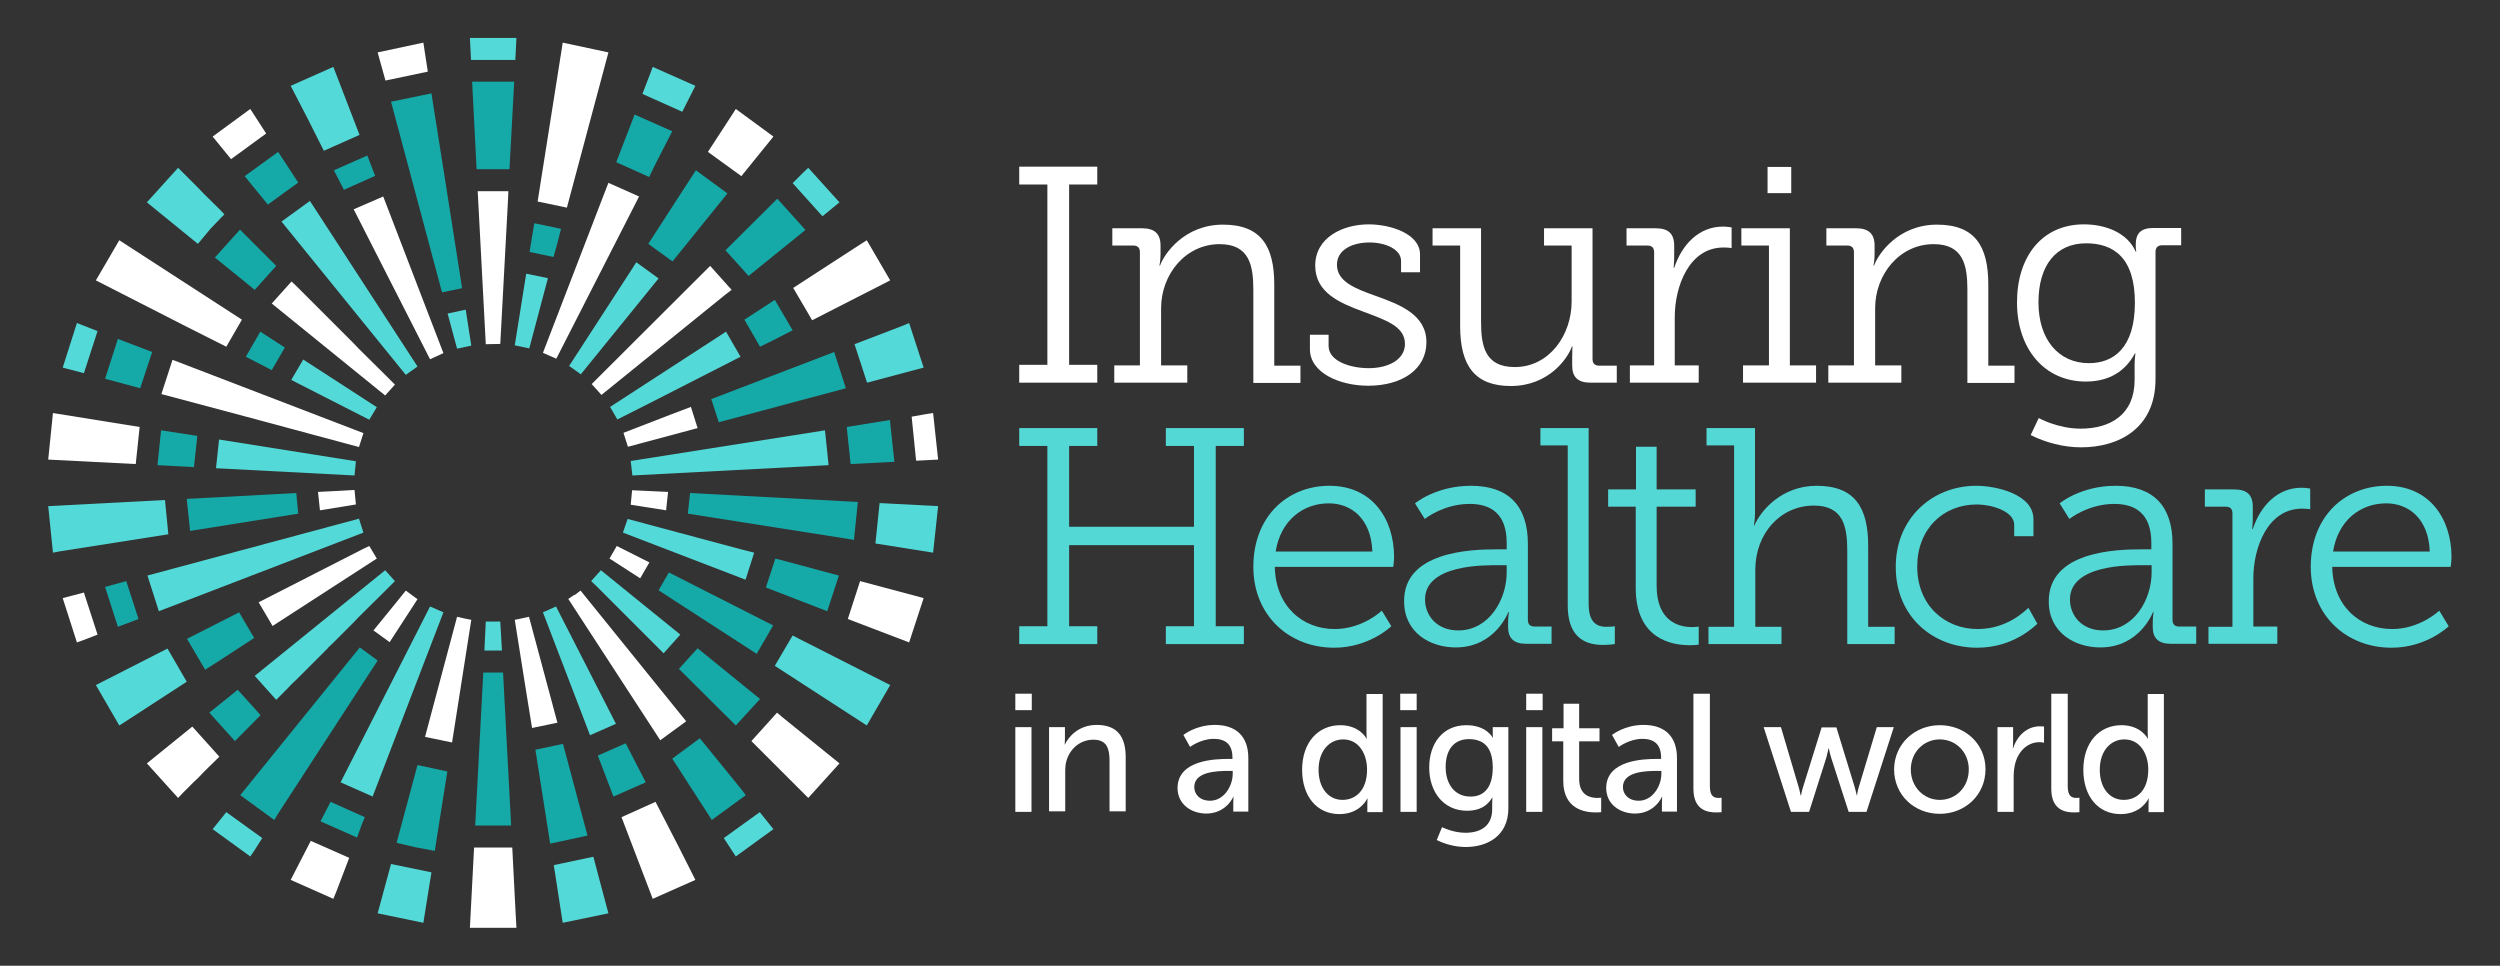 <svg xmlns="http://www.w3.org/2000/svg" viewBox="0 0 897 346.5"><rect x="0" y="0" width="897" height="346.5" fill="#333333" stroke="none"/><style type="text/css">  
	.st0{fill:#FFFFFF;}
	.st1{fill:#54D8D6;}
	.st2{fill:#53D9D7;}
	.st3{fill:#15A9A7;}
</style><path class="st0" d="M365.7 130.9h10.1V66.2h-10.1v-6.4h28v6.4h-10.1v64.7h10.1v6.4h-28V130.9z"/><path class="st0" d="M399.6 131.1h9.4V90.5c0-1.7-0.9-2.4-2.4-2.4h-7.5v-6.2h10.6c4.6 0 6.7 2 6.7 6.2v3.2c0 2.2-0.4 4-0.4 4h0.2c1.5-4.2 8.7-14.7 22.6-14.7 13.7 0 18.4 7.8 18.4 21.5v29.1h9.4v6.2h-16.9V104c0-8.7-1.4-16.4-12.1-16.4 -12.2 0-21 10.8-21 23v20.5h9.4v6.2h-26.2V131.1z"/><path class="st0" d="M469.9 120.1h6.8v4c0 5.6 8 8 14.4 8 7.1 0 13-3.1 13-8.7 0-6.4-7.1-8.6-15-11.6 -8.4-3.1-17.2-6.8-17.2-16.5 0-10.1 9.9-14.8 19.2-14.8 7.5 0 18.4 3.2 18.4 10.8v6.4h-6.8v-4.1c0-4.1-5.5-6.6-11.3-6.6 -6.2 0-11.7 2.6-11.7 8 0 6.1 6.7 8.6 14 11.2 8.6 3.1 18.1 6.7 18.1 16.6 0 9.6-8.6 15.6-20.9 15.6 -10.2 0-20.9-4.6-20.9-13.1V120.1z"/><path class="st0" d="M523.9 88.1H514v-6.2h17.4v33.4c0 8.7 1.3 16.4 12.1 16.4 12.4 0 20.4-11.5 20.4-23.5V88.1h-9.9v-6.2h17.4v46.9c0 1.7 0.9 2.4 2.4 2.4h6.3v6.1h-9.4c-4.6 0-6.6-2-6.6-6.2v-2.8c0-2.2 0.1-4 0.1-4H564c-1.4 4.2-8.3 14.2-21.9 14.2 -12.8 0-18.2-7.1-18.2-21.5V88.1z"/><path class="st0" d="M584.9 131.1h8.6V90.5c0-1.7-0.9-2.4-2.4-2.4h-7.5v-6.2H594c4.6 0 6.7 1.9 6.7 6.3v3.7c0 2.3-0.2 4.2-0.2 4.2h0.2c2.8-8.4 8.9-14.8 17.5-14.8 1.5 0 3.1 0.3 3.1 0.3v7.4c0 0-1.4-0.2-2.9-0.2 -12.4 0-17.5 14-17.5 25v17.3h8.6v6.2h-24.7V131.1z"/><path class="st0" d="M625.3 131.1h9.4V88.1h-9.9v-6.2h17.4v49.2h9.4v6.2h-26.2V131.1zM634.2 59.9h8.5v9.4h-8.5V59.9z"/><path class="st0" d="M655.8 131.1h9.4V90.5c0-1.7-0.9-2.4-2.4-2.4h-7.5v-6.2h10.6c4.6 0 6.7 2 6.7 6.2v3.2c0 2.2-0.4 4-0.4 4h0.2c1.5-4.2 8.7-14.7 22.6-14.7 13.7 0 18.4 7.8 18.4 21.5v29.1h9.4v6.2h-16.9V104c0-8.7-1.4-16.4-12.1-16.4 -12.2 0-21 10.8-21 23v20.5h9.4v6.2h-26.2V131.1z"/><path class="st0" d="M746.5 153.8c10.8 0 19.4-5.1 19.4-17.5v-5.5c0-2.1 0.3-4 0.3-4H766c-3.3 6.2-9 10.1-17.6 10.1 -14.9 0-24.7-11.8-24.7-28.4 0-16.6 9.1-28 24-28 7.8 0 15.6 3 18.6 9.8h0.2c0 0-0.2-0.8-0.2-2.4 0-4.1 1.7-6.1 6.4-6.1h9.9v6.2h-6.8c-1.5 0-2.4 0.8-2.4 2.3V136c0 17.6-13 24.5-26.7 24.5 -6.3 0-12.7-1.7-18.1-4.4l2.9-6.1C731.5 150 738.3 153.8 746.5 153.8zM766 108.6c0-16.2-7.7-21.3-17.5-21.3 -10.8 0-17.1 7.9-17.1 21.2 0 13.3 7.2 21.8 18.1 21.8C758.3 130.3 766 124.9 766 108.6z"/><path class="st1" d="M365.7 224.7h10.1V160h-10.1v-6.4h28v6.4h-10.1v29h44.8v-29h-10.1v-6.4h28v6.4h-10.1v64.7h10.1v6.4h-28v-6.4h10.1v-29.1h-44.8v29.1h10.1v6.4h-28V224.7z"/><path class="st1" d="M477 174.3c15.3 0 23.2 11.8 23.2 25.6 0 1.3-0.3 3.5-0.3 3.5h-42.5c0.3 14.2 10 22.3 21.5 22.3 10.1 0 16.9-6.6 16.9-6.6l3.4 5.6c0 0-7.9 7.7-20.5 7.7 -16.5 0-29-11.9-29-29C449.7 185.2 462 174.3 477 174.3zM492.4 197.9c-0.4-11.7-7.5-17.3-15.6-17.3 -9.3 0-17.3 6.1-19.1 17.3H492.4z"/><path class="st1" d="M537 197.1h3.6v-2.3c0-10.4-5.6-14-13.3-14 -9.4 0-16.1 5.4-16.1 5.4l-3.5-5.6c0 0 7.5-6.3 20.1-6.3 13.4 0 20.4 7.2 20.4 20.8v27.3c0 1.7 0.9 2.4 2.4 2.4h6.1v6.2h-9c-4.7 0-6.6-2.1-6.6-6.1v-1c0-2.6 0.3-4.3 0.3-4.3h-0.2c0 0-4.7 12.7-18.9 12.7 -9 0-18.5-5.2-18.5-16.5C503.6 197.9 527.7 197.1 537 197.1zM523.2 226.2c11.1 0 17.4-11.1 17.4-20.8v-2.6h-3.2c-4.5 0-26.1-0.4-26.1 12.3C511.3 220.8 515.5 226.2 523.2 226.2z"/><path class="st1" d="M562.5 159.8h-9.8v-6.2H570v63c0 4.5 1.2 8.3 6.3 8.3 2 0 3.1-0.2 3.1-0.2v6.4c0 0-2.1 0.3-4.3 0.3 -7.3 0-12.6-3.6-12.6-14.2V159.8z"/><path class="st1" d="M586.9 181.8H577v-6.2h10v-15.3h7.4v15.3h14v6.2h-14v28.4c0 13 8.3 14.8 12.6 14.8 1.5 0 2.5-0.2 2.5-0.2v6.5c0 0-1.3 0.2-3.2 0.2 -6.4 0-19.4-2.1-19.4-20.6V181.8z"/><path class="st1" d="M612.8 224.9h9.4v-65.1h-9.9v-6.2h17.4V184c0 2.5-0.4 4.5-0.4 4.5h0.2c2.2-5.2 9.7-14.2 22.3-14.2 13.7 0 18.5 7.8 18.5 21.5v29.1h9.5v6.2h-17v-33.3c0-8.7-1.3-16.4-12-16.4 -11.9 0-21 9.9-21 23.1v20.4h9.4v6.2h-26.2V224.9z"/><path class="st1" d="M709.1 174.3c6.9 0 20.5 2.9 20.5 12v6.1h-6.9v-4.1c0-5-8.4-7.3-13.4-7.3 -12.1 0-21.4 8.8-21.4 22.3 0 13.8 9.8 22.4 21.7 22.4 10.8 0 17.2-6.8 18.2-7.6l3.2 5.7c-1.2 1.1-8.8 8.6-21.6 8.6 -15.9 0-29.2-11.2-29.2-28.9C680.1 186.2 693.1 174.3 709.1 174.3z"/><path class="st1" d="M768.3 197.1h3.6v-2.3c0-10.4-5.6-14-13.3-14 -9.4 0-16.1 5.4-16.1 5.4l-3.5-5.6c0 0 7.5-6.3 20.1-6.3 13.4 0 20.4 7.2 20.4 20.8v27.3c0 1.7 0.9 2.4 2.4 2.4h6.1v6.2h-9c-4.7 0-6.6-2.1-6.6-6.1v-1c0-2.6 0.3-4.3 0.3-4.3h-0.2c0 0-4.7 12.7-18.9 12.7 -9 0-18.5-5.2-18.5-16.5C735 197.9 759 197.1 768.3 197.1zM754.6 226.2c11.1 0 17.4-11.1 17.4-20.8v-2.6h-3.2c-4.5 0-26.1-0.4-26.1 12.3C742.7 220.8 746.9 226.2 754.6 226.2z"/><path class="st1" d="M792.4 224.9h8.6v-40.7c0-1.7-0.9-2.4-2.4-2.4h-7.5v-6.2h10.5c4.6 0 6.7 1.9 6.7 6.3v3.7c0 2.3-0.2 4.2-0.2 4.2h0.2c2.8-8.4 8.9-14.8 17.5-14.8 1.5 0 3.1 0.3 3.1 0.3v7.4c0 0-1.4-0.2-2.9-0.2 -12.4 0-17.5 14-17.5 25v17.3h8.6v6.2h-24.7V224.9z"/><path class="st1" d="M856.4 174.3c15.3 0 23.2 11.8 23.2 25.6 0 1.3-0.3 3.5-0.3 3.5h-42.5c0.3 14.2 10 22.3 21.5 22.3 10.1 0 16.9-6.6 16.9-6.6l3.4 5.6c0 0-7.9 7.7-20.5 7.7 -16.5 0-29-11.9-29-29C829.1 185.2 841.4 174.3 856.4 174.3zM871.8 197.9c-0.4-11.7-7.5-17.3-15.6-17.3 -9.3 0-17.3 6.1-19.1 17.3H871.8z"/><path class="st0" d="M364.3 248.9h5.9v5.9h-5.9V248.9zM364.3 260.9h5.8v30.4h-5.8V260.9z"/><path class="st0" d="M376.5 260.9h5.6v4c0 1.2-0.1 2.2-0.1 2.2h0.1c1.2-2.6 4.8-7 11.4-7 7.1 0 10.4 3.9 10.4 11.6v19.4h-5.8v-18.1c0-4.3-0.9-7.6-5.8-7.6 -4.6 0-8.3 3.1-9.6 7.4 -0.4 1.2-0.5 2.6-0.5 4.1v14.2h-5.8V260.9z"/><path class="st0" d="M440.9 272.3h1.3v-0.5c0-5-2.8-6.7-6.7-6.7 -4.7 0-8.5 2.9-8.5 2.9l-2.4-4.3c0 0 4.4-3.6 11.3-3.6 7.7 0 12 4.2 12 11.9v19.2h-5.4v-2.9c0-1.4 0.1-2.4 0.1-2.4h-0.1c0 0-2.5 6-9.7 6 -5.2 0-10.3-3.2-10.3-9.2C422.6 272.7 435.8 272.3 440.9 272.3zM434.2 287.3c4.9 0 8.1-5.2 8.1-9.7v-1h-1.5c-4.4 0-12.3 0.3-12.3 5.8C428.5 284.9 430.4 287.3 434.2 287.3z"/><path class="st0" d="M480.9 260.2c7 0 9.4 4.8 9.4 4.8h0.1c0 0-0.1-0.9-0.1-2v-14h5.8v42.4h-5.5v-2.9c0-1.2 0.1-2 0.1-2h-0.1c0 0-2.5 5.6-10 5.6 -8.2 0-13.4-6.5-13.4-15.9C467.2 266.4 472.9 260.2 480.9 260.2zM481.7 287c4.5 0 8.8-3.2 8.8-10.9 0-5.4-2.8-10.8-8.6-10.8 -4.8 0-8.8 4-8.8 10.9C473.1 282.7 476.6 287 481.7 287z"/><path class="st0" d="M502.4 248.9h5.9v5.9h-5.9V248.9zM502.5 260.9h5.8v30.4h-5.8V260.9z"/><path class="st0" d="M525.8 298.8c5.3 0 9.6-2.3 9.6-8.5v-2.2c0-1 0.1-1.9 0.1-1.9h-0.1c-1.8 3-4.6 4.7-9 4.7 -8.5 0-13.6-6.8-13.6-15.5 0-8.7 4.9-15.2 13.3-15.2 7.3 0 9.5 4.5 9.5 4.5h0.1c0 0-0.1-0.4-0.1-1v-2.8h5.6V290c0 10-7.6 13.9-15.3 13.9 -3.7 0-7.4-1-10.4-2.5l1.9-4.6C517.5 296.8 521.3 298.8 525.8 298.8zM535.6 275.4c0-7.9-3.8-10.2-8.6-10.2 -5.3 0-8.3 3.8-8.3 10 0 6.3 3.4 10.6 8.8 10.6C531.7 285.9 535.6 283.4 535.6 275.4z"/><path class="st0" d="M547.6 248.9h5.9v5.9h-5.9V248.9zM547.6 260.9h5.8v30.4h-5.8V260.9z"/><path class="st0" d="M560.9 266h-4v-4.7h4.1v-8.8h5.6v8.8h7.3v4.7h-7.3v13.5c0 6.1 4.3 6.8 6.5 6.8 0.8 0 1.4-0.1 1.4-0.1v5.2c0 0-0.8 0.1-2 0.1 -3.9 0-11.6-1.2-11.6-11.3V266z"/><path class="st0" d="M594.7 272.3h1.3v-0.5c0-5-2.8-6.7-6.7-6.7 -4.7 0-8.5 2.9-8.5 2.9l-2.4-4.3c0 0 4.4-3.6 11.3-3.6 7.7 0 12 4.2 12 11.9v19.2h-5.4v-2.9c0-1.4 0.1-2.4 0.1-2.4h-0.1c0 0-2.5 6-9.7 6 -5.2 0-10.3-3.2-10.3-9.2C576.4 272.7 589.6 272.3 594.7 272.3zM588 287.3c4.9 0 8.1-5.2 8.1-9.7v-1h-1.5c-4.4 0-12.3 0.3-12.3 5.8C582.3 284.9 584.2 287.3 588 287.3z"/><path class="st0" d="M607.7 248.9h5.8V282c0 3.7 1.4 4.3 3.2 4.3 0.5 0 1-0.1 1-0.1v5.2c0 0-0.9 0.1-1.9 0.1 -3.3 0-8.2-0.9-8.2-8.5V248.9z"/><path class="st0" d="M632.8 260.9h6.2l6.3 21.3c0.5 1.6 0.7 3.2 0.8 3.2h0.1c0 0 0.3-1.7 0.8-3.2l6.6-21.2h5.3l6.5 21.2c0.5 1.6 0.8 3.2 0.8 3.2h0.1c0 0 0.2-1.7 0.7-3.2l6.4-21.3h6.1l-9.8 30.4h-6.4l-6.3-19.5c-0.5-1.6-0.8-3.3-0.8-3.3h-0.1c0 0-0.4 1.7-0.8 3.3l-6.2 19.5h-6.5L632.8 260.9z"/><path class="st0" d="M696 260.2c9.1 0 16.4 6.7 16.4 15.8 0 9.2-7.3 16-16.4 16s-16.4-6.7-16.4-16C679.7 266.9 687 260.2 696 260.2zM696 287c5.8 0 10.4-4.6 10.4-10.9 0-6.3-4.7-10.8-10.4-10.8 -5.7 0-10.4 4.5-10.4 10.8C685.6 282.4 690.3 287 696 287z"/><path class="st0" d="M716.7 260.9h5.6v5.3c0 1.3-0.1 2.3-0.1 2.3h0.1c1.4-4.4 4.9-7.9 9.6-7.9 0.8 0 1.5 0.1 1.5 0.1v5.8c0 0-0.8-0.2-1.7-0.2 -3.7 0-7.1 2.6-8.5 7.1 -0.5 1.7-0.7 3.6-0.7 5.5v12.4h-5.8V260.9z"/><path class="st0" d="M736.1 248.9h5.8V282c0 3.7 1.4 4.3 3.2 4.3 0.5 0 1-0.1 1-0.1v5.2c0 0-0.9 0.1-1.9 0.1 -3.3 0-8.2-0.9-8.2-8.5V248.9z"/><path class="st0" d="M761.2 260.2c7 0 9.4 4.8 9.4 4.8h0.1c0 0-0.1-0.9-0.1-2v-14h5.8v42.4h-5.5v-2.9c0-1.2 0.1-2 0.1-2h-0.1c0 0-2.5 5.6-10 5.6 -8.2 0-13.4-6.5-13.4-15.9C747.5 266.4 753.2 260.2 761.2 260.2zM762 287c4.5 0 8.8-3.2 8.8-10.9 0-5.4-2.8-10.8-8.6-10.8 -4.8 0-8.8 4-8.8 10.9C753.4 282.7 756.9 287 762 287z"/><polygon class="st2" points="214 210.3 238.1 234.4 244.1 227.7 215.6 204.6 212.1 208.5 214 210.3 "/><polygon class="st2" points="189.9 125 196.6 99.8 188.8 98.2 184.7 123.9 189.9 125 "/><polygon class="st2" points="168.6 13.6 169 21.5 184.9 21.5 185.3 13.6 168.6 13.6 "/><polygon class="st2" points="233.3 26.4 230.5 33.7 244.8 40.1 249.5 30.8 234.2 24 233.3 26.4 "/><polygon class="st2" points="110.3 42.4 116.2 54.1 129 48.4 119.6 24 104.3 30.8 110.3 42.4 "/><polygon class="st3" points="235.2 58.8 241.2 47.1 227.7 41.1 221.1 58.2 232.9 63.5 235.2 58.8 "/><polygon class="st3" points="182.8 60.7 184.5 29.3 169.4 29.3 171 60.7 182.8 60.7 "/><polygon class="st3" points="89.5 65.3 96.1 73.4 107 65.5 99.8 54.5 87.8 63.2 89.5 65.3 "/><polygon class="st2" points="288.1 62 284.4 65.7 295.1 77.6 301.2 72.6 290 60.2 288.1 62 "/><polygon class="st3" points="134.6 63.1 131.8 55.8 119.8 61.1 123.4 68.1 134.6 63.1 "/><polygon class="st3" points="159.7 64.5 154.8 33.5 140.3 36.5 158.6 104.9 165.8 103.4 159.7 64.5 "/><polygon class="st3" points="245.4 67.7 232.6 87.5 241.3 93.8 261 69.4 249.7 61.1 245.4 67.7 "/><polygon class="st3" points="278.9 71.3 260.3 89.8 268.6 99 289 82.5 278.9 71.3 "/><polygon class="st2" points="101 79.5 145.6 134.5 149.8 131.5 111.2 72.1 101 79.5 "/><polygon class="st2" points="75.6 82 80.5 76.9 80.5 76.9 78.7 75 78.7 75 73.1 69.5 73.1 69.5 71.3 67.6 71.3 67.6 69.4 65.7 69.4 65.7 63.9 60.2 52.7 72.6 71 87.5 75.6 82 "/><polygon class="st3" points="200 87.2 201.3 82.1 191.7 80.1 190 90.4 198.6 92.2 200 87.2 "/><polygon class="st3" points="77.1 92.4 91.4 104 99.1 95.4 86.1 82.4 77.1 92.4 "/><polygon class="st2" points="226.9 96.3 204.2 131.3 208.4 134.3 236.3 99.9 228.3 94.1 226.9 96.3 "/><polygon class="st2" points="323.8 116.9 306.6 123.5 311.1 137.3 331.4 131.9 326.2 115.9 323.8 116.9 "/><polygon class="st3" points="277.4 122.1 284.4 118.5 278 107.6 267.1 114.7 272.7 124.4 277.4 122.1 "/><polygon class="st2" points="35 118.8 27.6 115.9 22.5 131.9 30.1 133.9 35 118.8 "/><polygon class="st2" points="168.3 118.9 167.1 111.1 160.6 112.5 164 125.1 169.1 124 168.3 118.9 "/><polygon class="st3" points="88.2 128 97.5 132.8 102.2 124.7 93.4 119 88.2 128 "/><polygon class="st3" points="54.6 126.3 42.3 121.6 37.7 135.9 50.3 139.3 54.6 126.3 "/><polygon class="st3" points="299.3 126.3 255.2 143.2 257.9 151.5 303.5 139.3 299.3 126.3 "/><polygon class="st2" points="106.8 137.5 132.5 150.6 135.2 146.1 108.8 129 104.5 136.3 106.8 137.5 "/><polygon class="st2" points="233 144.7 265.7 128 260.5 119 218.9 146 221.5 150.5 233 144.7 "/><polygon class="st3" points="319.3 150.7 303.8 153.2 305.2 166.5 320.9 165.7 319.3 150.7 "/><polygon class="st2" points="296 154.4 226.3 165.4 226.9 170.6 297.3 166.9 296 154.4 "/><polygon class="st3" points="70.8 156.4 57.8 154.4 56.5 166.9 69.6 167.6 70.8 156.4 "/><polygon class="st2" points="127.7 165.5 78.6 157.7 77.5 168 127.2 170.6 127.7 165.5 "/><polygon class="st3" points="246.8 184.3 306.4 193.7 307.8 180.1 247.6 176.9 246.8 184.3 "/><polygon class="st3" points="68.2 190.5 107 184.3 106.3 176.9 67 179 68.2 190.5 "/><polygon class="st2" points="314.1 195 334.8 198.3 336.6 181.6 315.6 180.5 314.1 195 "/><polygon class="st2" points="21.6 197.8 60.4 191.7 59.2 179.4 17.3 181.6 19 198.3 21.6 197.8 "/><polygon class="st2" points="265.5 197 225.2 186.2 223.5 191.1 267.5 208 270.6 198.3 265.5 197 "/><polygon class="st3" points="274.8 210.8 296.8 219.3 301 206.5 278.2 200.4 274.8 210.8 "/><polygon class="st2" points="57 219.3 130.4 191.1 128.8 186.1 52.9 206.5 57 219.3 "/><polygon class="st3" points="42.3 224.9 49.7 222.1 45.3 208.5 37.7 210.6 42.3 224.9 "/><polygon class="st2" points="174.3 223 173.8 233.4 180.1 233.4 179.5 223 174.3 223 "/><polygon class="st3" points="277.4 224.4 240 205.4 236.3 211.8 271.5 234.6 277.4 224.4 "/><polygon class="st2" points="286.7 229.2 284.4 228 278 238.9 311 260.3 319.4 245.8 286.7 229.2 "/><polygon class="st3" points="78 237.5 91.2 228.9 85.8 219.7 67.1 229.2 73.6 240.3 78 237.5 "/><polygon class="st2" points="144.8 236.3 122.2 280.7 133.7 285.8 159.1 219.7 154.3 217.6 144.8 236.3 "/><polygon class="st2" points="102.8 247.4 104.6 245.5 104.6 245.5 106.5 243.7 106.5 243.7 108.4 241.8 108.4 241.8 115.8 234.4 115.8 234.4 117.6 232.6 117.6 232.5 119.5 230.7 119.5 230.7 126.9 223.3 126.9 223.3 128.7 221.4 128.7 221.4 138 212.2 138 212.2 141.7 208.5 138.2 204.6 91.4 242.5 99.1 251.1 102.8 247.4 "/><polygon class="st3" points="81.2 250.8 75.1 255.7 84.3 265.9 93.5 256.6 85.3 247.5 81.2 250.8 "/><polygon class="st3" points="272.7 250.8 250.3 232.6 243.6 240 264 260.3 272.7 250.8 "/><polygon class="st2" points="45 258.9 67 244.6 60.1 232.7 34.4 245.8 42.8 260.3 45 258.9 "/><polygon class="st0" points="226.3 181.1 239 183.1 239.7 176.5 226.8 175.9 226.3 181.1 "/><polygon class="st0" points="216.4 70.5 194.8 126.6 199.6 128.7 229.3 70.5 218.3 65.6 216.4 70.5 "/><polygon class="st0" points="182.3 71.2 182.4 68.6 171.4 68.6 174.3 123.5 179.5 123.4 182.3 71.2 "/><polygon class="st0" points="260.4 105.6 262.5 104 254.8 95.4 212.3 137.8 215.8 141.7 260.4 105.6 "/><polygon class="st0" points="97.5 108.9 138.2 141.9 141.7 138 138 134.3 138 134.3 128.7 125.1 128.7 125.1 126.9 123.2 126.9 123.2 119.5 115.8 119.5 115.8 117.6 113.9 117.6 113.9 115.8 112.1 115.8 112.1 108.4 104.7 108.4 104.7 106.5 102.8 106.5 102.8 104.6 101 97.5 108.9 "/><polygon class="st0" points="151.6 107.2 137.5 70.5 126.9 75.1 154.3 128.9 159.1 126.7 151.6 107.2 "/><polygon class="st0" points="88.3 149.5 128.8 160.4 130.4 155.4 61.9 129.1 57.9 141.4 88.3 149.5 "/><polygon class="st0" points="240.5 148.8 223.7 155.3 225.3 160.3 250.3 153.6 247.9 146 240.5 148.8 "/><polygon class="st0" points="122 176.1 114.1 176.5 114.8 183.1 127.7 181 127.2 175.8 122 176.1 "/><polygon class="st0" points="130.2 197 92.8 216.1 97.8 224.6 135.2 200.4 132.5 195.9 130.2 197 "/><polygon class="st0" points="233 201.8 221.3 195.9 218.7 200.4 229.7 207.5 233 201.8 "/><polygon class="st0" points="142.3 216 134 226.2 139.8 230.4 149.8 215 145.6 211.9 142.3 216 "/><polygon class="st0" points="166.6 221.9 164 221.3 152.5 264.4 162.2 266.4 169.1 222.4 166.6 221.9 "/><polygon class="st0" points="188.4 245.7 190.9 261.2 200 259.3 189.8 221.3 184.7 222.4 188.4 245.7 "/><polygon class="st0" points="246.2 258.8 208.3 211.9 206.2 213.5 206.1 213.4 203.9 214.9 236.9 265.6 246.2 258.8 "/><polygon class="st2" points="211.7 263.8 221 259.7 199.5 217.6 194.8 219.7 211.7 263.8 "/><polygon class="st3" points="181.6 262.2 180.5 241.3 173.4 241.3 170.5 296.2 183.4 296.2 181.6 262.2 "/><polygon class="st3" points="231.7 280.7 224.5 266.7 214.5 271.1 220.1 285.8 231.7 280.7 "/><polygon class="st3" points="266 283.2 251.1 264.9 241.2 272.2 255.4 294.2 267.6 285.3 266 283.2 "/><polygon class="st3" points="99.8 291.9 135.5 237 129.1 232.3 86.2 285.3 98.4 294.2 99.8 291.9 "/><polygon class="st3" points="129.9 295.6 130.9 293.2 118.6 287.7 115 294.7 128.1 300.5 129.9 295.6 "/><polygon class="st2" points="259.7 300.7 264 307.3 277.5 297.5 272.6 291.4 259.7 300.7 "/><polygon class="st3" points="210.8 299.8 202 266.9 192.1 269 197.4 302.7 210.8 299.8 "/><polygon class="st3" points="149.1 304 156 305.3 160.5 276.8 149.8 274.5 142.3 302.4 149.1 304 "/><polygon class="st2" points="91.3 305.1 94.1 300.7 81.2 291.4 76.3 297.5 89.8 307.3 91.3 305.1 "/><polygon class="st2" points="215.6 317.6 212.9 307.4 198.7 310.4 201.9 331.1 218.3 327.7 215.6 317.6 "/><polygon class="st2" points="152.3 328.6 154.8 313 140.3 310 135.5 327.7 151.9 331.1 152.3 328.6 "/><polygon class="st0" points="201.5 17.9 192.9 72.3 203.4 74.5 218.3 18.8 201.9 15.3 201.5 17.9 "/><polygon class="st0" points="138.3 28.9 153.5 25.7 151.9 15.3 135.5 18.8 138.3 28.9 "/><polygon class="st0" points="262.6 41.3 254 54.5 266 63.2 277.5 49 264 39.1 262.6 41.3 "/><polygon class="st0" points="95.5 47.9 89.8 39.1 76.3 49 82.9 57.1 95.5 47.9 "/><polygon class="st0" points="308.8 87.6 284.6 103.3 291.4 114.9 319.4 100.6 311 86.2 308.8 87.6 "/><polygon class="st0" points="67.1 117.3 81.2 124.4 86.8 114.7 42.8 86.2 34.4 100.6 67.1 117.3 "/><polygon class="st0" points="332.2 148.6 327.1 149.5 328.7 165.3 336.6 164.9 334.8 148.2 332.2 148.6 "/><polygon class="st0" points="50.1 153.2 19 148.2 17.3 164.9 48.7 166.5 50.1 153.2 "/><polygon class="st0" points="304.2 222.1 326.2 230.5 331.4 214.6 308.6 208.5 304.2 222.1 "/><polygon class="st0" points="30.1 229.6 35 227.7 30.1 212.6 22.5 214.6 27.6 230.5 30.1 229.6 "/><polygon class="st0" points="280.8 257.4 278.8 255.7 269.6 265.9 290 286.3 301.2 273.9 280.8 257.4 "/><polygon class="st0" points="65.7 284.4 69.4 280.7 69.4 280.7 71.3 278.9 71.3 278.9 73.1 277 73.1 277 78.7 271.5 78.7 271.5 69 260.7 52.7 273.9 63.9 286.3 65.7 284.4 "/><polygon class="st0" points="243.6 304 235.2 287.7 223 293.2 234.2 322.5 249.5 315.7 243.6 304 "/><polygon class="st0" points="120.6 320.1 125.3 307.8 111.5 301.7 104.3 315.7 119.6 322.5 120.6 320.1 "/><polygon class="st0" points="185 327.6 183.8 304.1 170.1 304.1 168.6 332.9 185.3 332.9 185 327.6 "/></svg>